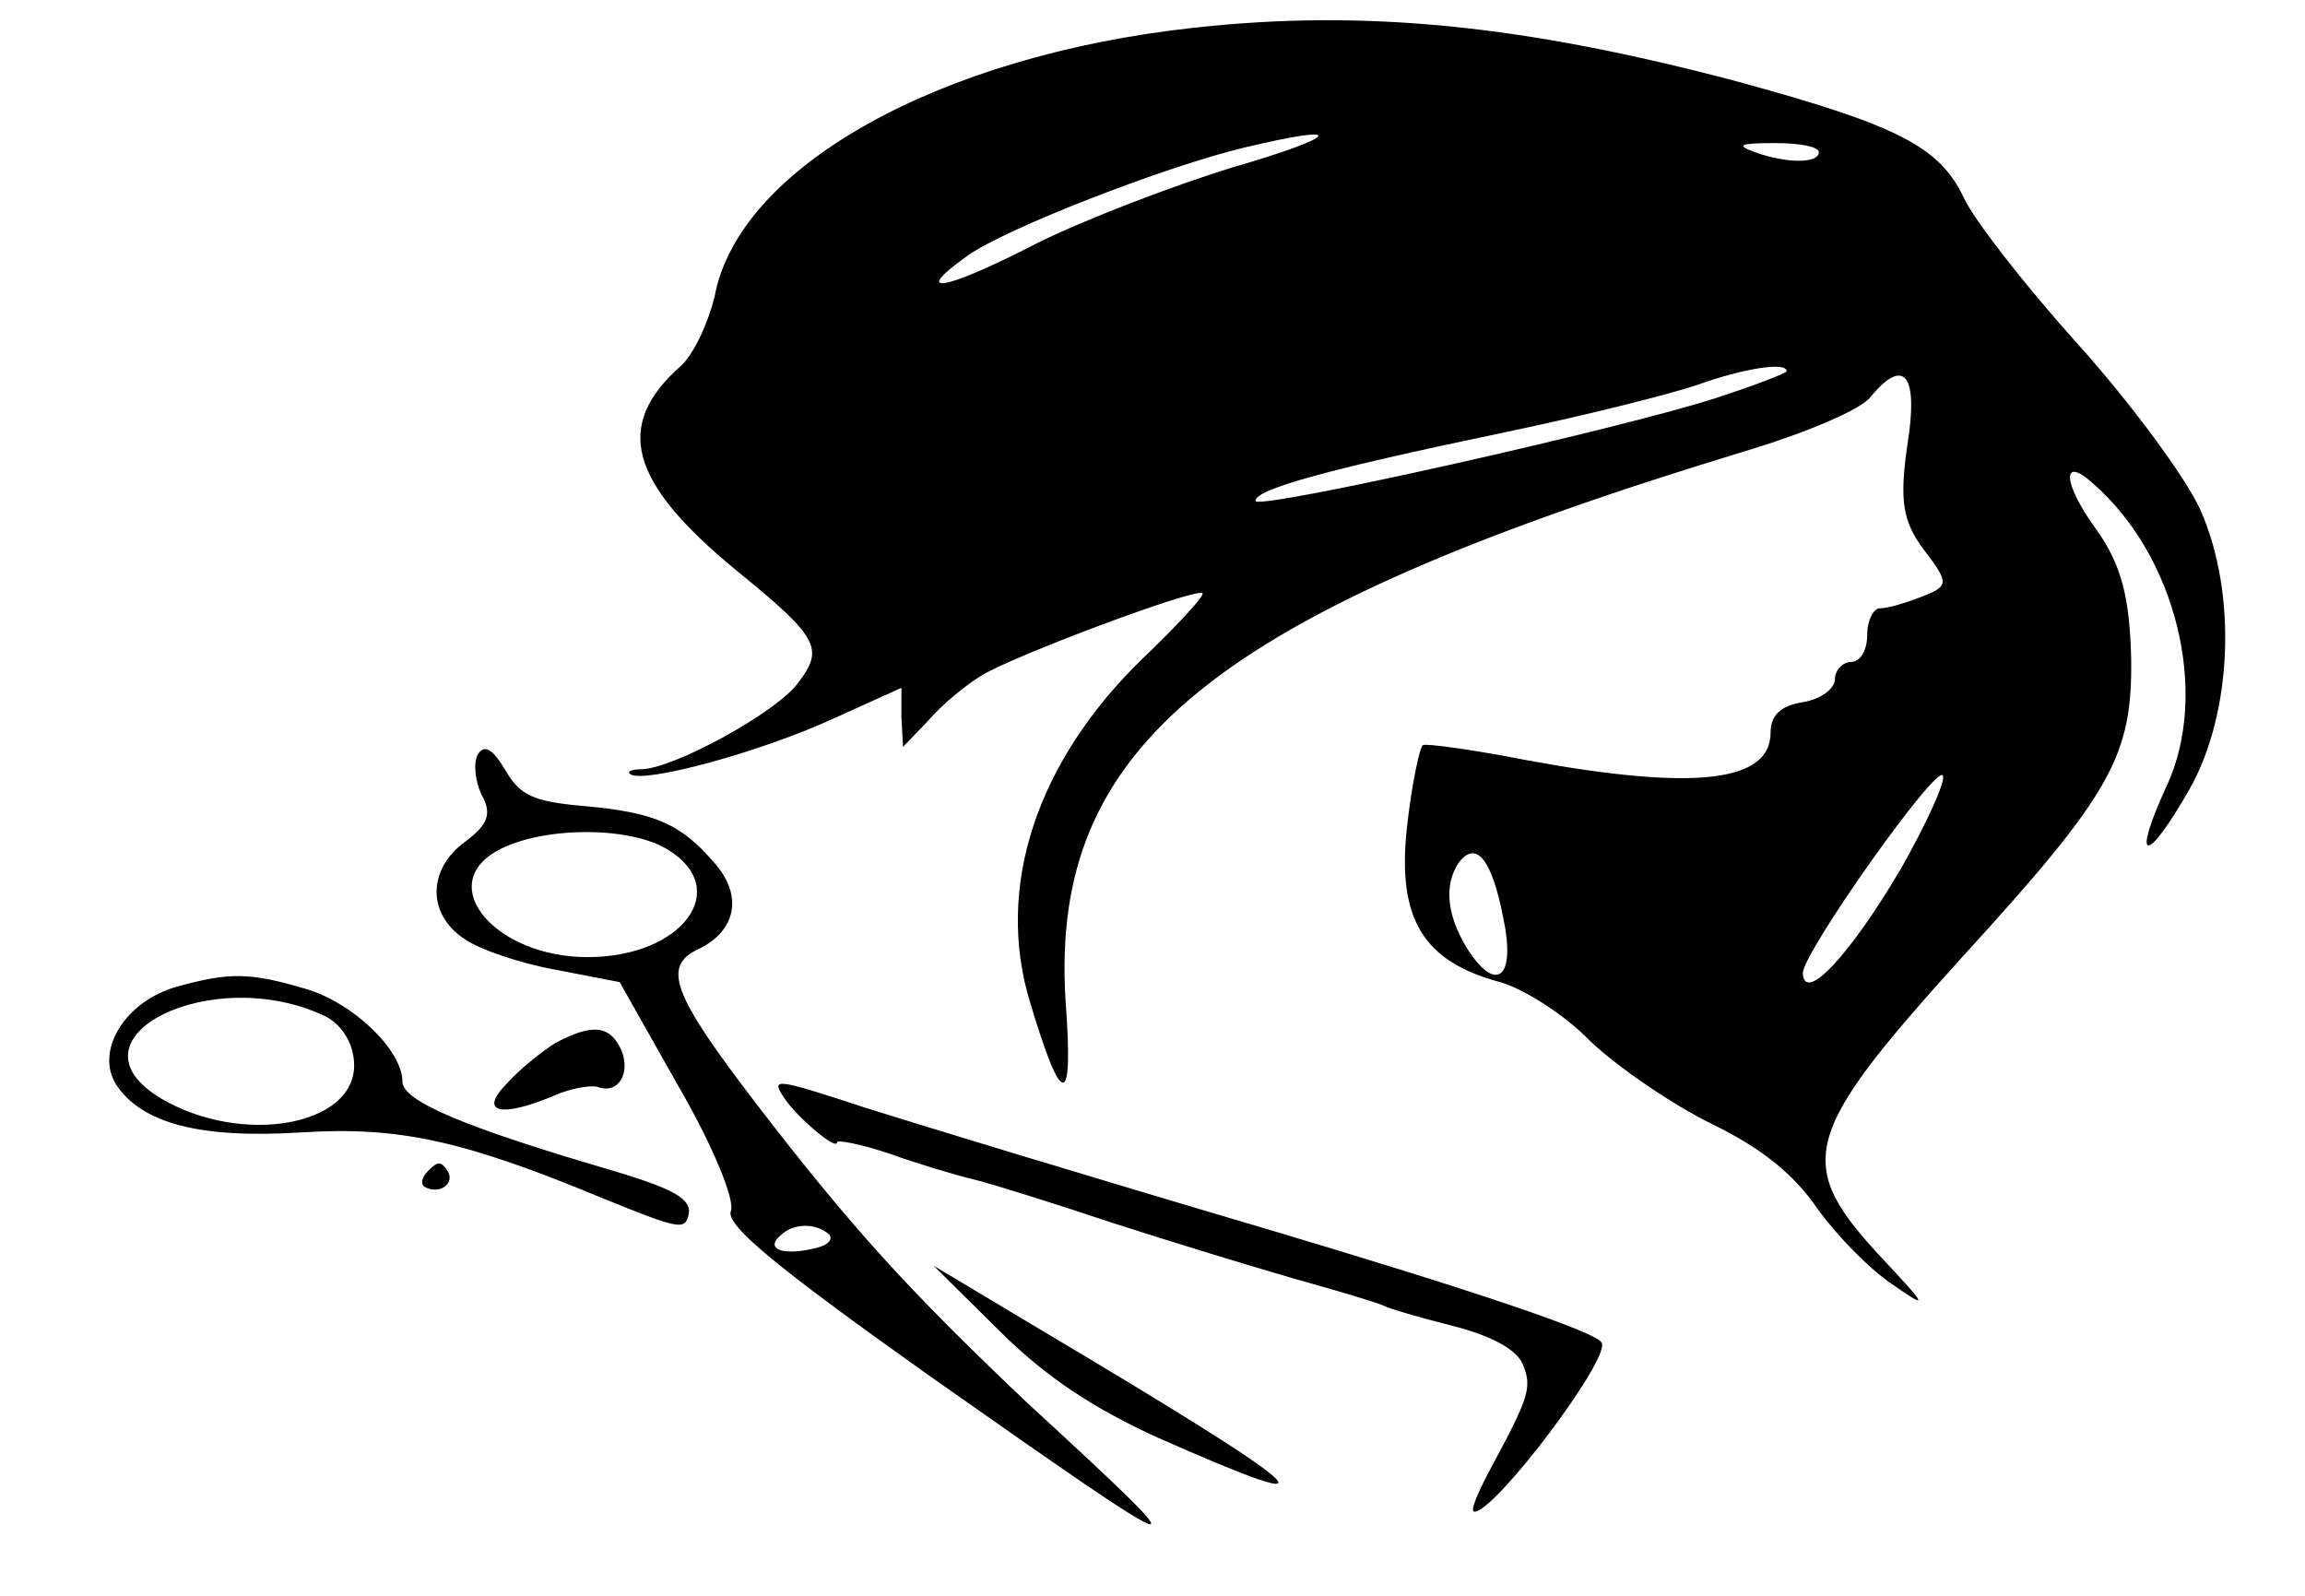 <?xml version="1.0" encoding="UTF-8"?>
<svg xmlns="http://www.w3.org/2000/svg" xmlns:xlink="http://www.w3.org/1999/xlink" width="130px" height="90px" viewBox="0 0 130 90" version="1.1">
<g id="surface1">
<path style=" stroke:none;fill-rule:nonzero;fill:rgb(0%,0%,0%);fill-opacity:1;" d="M 67.359 1.562 C 52.926 3.129 41.668 9.434 40.309 16.699 C 39.945 18.211 39.129 19.977 38.402 20.633 C 34.59 24.012 35.496 27.191 41.488 32.137 C 46.207 35.969 46.48 36.574 45.027 38.492 C 43.848 40.156 37.945 43.387 36.133 43.387 C 35.586 43.387 35.312 43.535 35.586 43.688 C 36.496 44.141 42.848 42.426 46.934 40.559 L 50.84 38.793 L 50.84 40.461 L 50.93 42.125 L 52.383 40.609 C 53.109 39.754 54.469 38.645 55.285 38.141 C 56.922 37.078 67.27 33.195 67.812 33.449 C 67.996 33.547 66.453 35.215 64.457 37.129 C 58.465 42.93 56.102 50.043 58.102 56.551 C 59.918 62.605 60.551 62.555 60.098 56.453 C 59.191 42.023 68.449 34.559 98.316 25.477 C 101.859 24.418 104.945 23.105 105.488 22.398 C 107.395 20.078 108.211 21.137 107.578 25.074 C 107.121 28.199 107.305 29.41 108.484 30.977 C 109.938 32.891 109.938 33.043 108.395 33.648 C 107.484 34.004 106.488 34.305 106.035 34.305 C 105.672 34.305 105.309 34.961 105.309 35.82 C 105.309 36.625 104.945 37.332 104.398 37.332 C 103.945 37.332 103.492 37.785 103.492 38.289 C 103.492 38.844 102.676 39.449 101.676 39.602 C 100.406 39.805 99.859 40.359 99.859 41.316 C 99.859 44.141 95.504 44.598 86.152 42.883 C 83.066 42.277 80.434 41.922 80.25 42.023 C 80.07 42.125 79.617 44.242 79.344 46.715 C 78.801 51.809 80.25 54.23 84.609 55.391 C 85.879 55.746 88.238 57.207 89.691 58.723 C 91.234 60.184 94.324 62.305 96.594 63.414 C 99.406 64.777 101.223 66.289 102.492 68.156 C 103.582 69.668 105.398 71.535 106.668 72.395 C 108.758 73.855 108.758 73.754 106.305 71.133 C 101.133 65.633 101.496 64.121 110.664 53.98 C 119.105 44.746 120.285 42.629 120.195 37.078 C 120.105 33.699 119.652 31.832 118.199 29.816 C 116.293 27.191 116.293 25.68 118.016 27.242 C 122.738 31.328 124.645 39.098 122.191 44.344 C 120.195 48.684 121.012 48.836 123.465 44.547 C 125.914 40.258 126.188 33.449 124.098 28.754 C 123.281 26.941 120.195 22.754 117.199 19.422 C 114.203 16.094 111.301 12.359 110.754 11.148 C 109.391 8.273 107.031 7.062 97.953 4.59 C 85.969 1.414 76.984 0.504 67.359 1.562 Z M 69.539 9.434 C 66.09 10.492 61.098 12.41 58.371 13.773 C 53.289 16.395 51.293 16.75 54.559 14.43 C 56.648 12.914 65.727 9.383 70.176 8.324 C 76.074 6.91 75.621 7.668 69.539 9.434 Z M 102.582 8.578 C 102.582 9.23 100.77 9.23 98.953 8.578 C 97.863 8.172 98.137 8.07 100.133 8.07 C 101.496 8.07 102.582 8.273 102.582 8.578 Z M 100.77 20.938 C 100.77 21.035 98.953 21.742 96.773 22.449 C 91.328 24.215 70.809 28.805 70.809 28.25 C 70.809 27.594 74.805 26.484 84.699 24.418 C 89.328 23.457 94.324 22.199 95.773 21.691 C 98.316 20.785 100.77 20.383 100.77 20.938 Z M 107.215 48.984 C 104.398 53.777 101.766 56.652 101.676 54.887 C 101.676 53.727 109.211 43.082 109.574 43.738 C 109.754 44.043 108.668 46.414 107.215 48.984 Z M 84.789 51.809 C 85.516 55.242 84.336 56.047 82.703 53.426 C 81.613 51.609 81.43 49.945 82.25 48.684 C 83.246 47.32 84.156 48.48 84.789 51.809 Z M 84.789 51.809 "/>
<path style=" stroke:none;fill-rule:nonzero;fill:rgb(0%,0%,0%);fill-opacity:1;" d="M 26.961 42.527 C 26.691 42.98 26.781 43.992 27.145 44.797 C 27.781 45.906 27.508 46.512 26.234 47.473 C 24.148 48.984 24.059 51.508 26.145 52.922 C 26.961 53.527 29.324 54.332 31.32 54.688 L 34.949 55.391 L 38.309 61.344 C 40.215 64.625 41.488 67.754 41.215 68.309 C 40.941 69.113 43.758 71.434 52.199 77.438 C 67.906 88.488 68.176 88.535 57.918 79.102 C 51.383 72.898 48.113 69.367 42.578 62.152 C 37.945 56.098 37.312 54.484 39.398 53.527 C 41.488 52.516 41.941 50.551 40.309 48.684 C 38.402 46.465 36.949 45.809 32.863 45.453 C 30.051 45.203 29.324 44.848 28.504 43.438 C 27.781 42.227 27.324 41.973 26.961 42.527 Z M 37.676 47.926 C 41.305 50.145 38.492 53.98 33.137 53.98 C 27.961 53.98 24.512 49.945 28.051 47.977 C 30.504 46.613 35.496 46.562 37.676 47.926 Z M 46.754 69.617 C 47.023 69.922 46.66 70.273 45.844 70.426 C 44.121 70.828 43.121 70.426 44.031 69.668 C 44.754 68.965 46.027 68.965 46.754 69.617 Z M 46.754 69.617 "/>
<path style=" stroke:none;fill-rule:nonzero;fill:rgb(0%,0%,0%);fill-opacity:1;" d="M 9.984 55.645 C 7.082 56.453 5.355 59.227 6.535 61.145 C 7.988 63.363 11.258 64.223 16.977 63.867 C 22.516 63.516 26.145 64.32 34.043 67.602 C 38.402 69.367 38.672 69.418 38.855 68.406 C 38.945 67.602 37.945 67.047 34.77 66.086 C 26.145 63.566 22.695 62.102 22.695 60.992 C 22.695 59.227 19.883 56.504 17.156 55.746 C 14.07 54.836 12.891 54.836 9.984 55.645 Z M 18.43 57.359 C 19.336 57.863 19.973 58.922 19.973 60.086 C 19.973 63.516 13.617 64.625 9.078 61.949 C 3.359 58.52 12.074 54.23 18.43 57.359 Z M 18.43 57.359 "/>
<path style=" stroke:none;fill-rule:nonzero;fill:rgb(0%,0%,0%);fill-opacity:1;" d="M 31.32 58.824 C 30.594 59.277 29.324 60.285 28.598 61.094 C 26.961 62.758 28.234 63.059 31.23 61.801 C 32.137 61.395 33.227 61.195 33.68 61.293 C 34.859 61.75 35.586 60.539 35.043 59.227 C 34.406 57.812 33.406 57.715 31.32 58.824 Z M 31.32 58.824 "/>
<path style=" stroke:none;fill-rule:nonzero;fill:rgb(0%,0%,0%);fill-opacity:1;" d="M 44.211 61.898 C 44.938 63.012 47.207 64.926 47.207 64.422 C 47.207 64.27 48.57 64.523 50.203 65.078 C 51.746 65.633 53.926 66.289 55.016 66.543 C 56.012 66.793 59.555 67.902 62.73 68.965 C 66 70.023 70.629 71.434 73.078 72.141 C 75.621 72.848 77.801 73.504 78.074 73.656 C 78.344 73.805 80.07 74.309 81.887 74.766 C 84.062 75.32 85.516 76.078 85.879 76.934 C 86.426 78.246 86.242 78.801 84.062 82.836 C 83.34 84.199 82.883 85.258 83.156 85.258 C 84.336 85.258 90.871 76.582 90.328 75.723 C 90.055 75.117 82.793 72.695 71.445 69.316 C 61.367 66.34 51.109 63.211 48.75 62.457 C 43.668 60.789 43.484 60.789 44.211 61.898 Z M 44.211 61.898 "/>
<path style=" stroke:none;fill-rule:nonzero;fill:rgb(0%,0%,0%);fill-opacity:1;" d="M 24.148 66.035 C 23.785 66.391 23.695 66.793 23.965 66.945 C 24.785 67.398 25.691 66.742 25.238 66.035 C 24.875 65.48 24.691 65.48 24.148 66.035 Z M 24.148 66.035 "/>
<path style=" stroke:none;fill-rule:nonzero;fill:rgb(0%,0%,0%);fill-opacity:1;" d="M 56.375 75.066 C 59.008 77.691 61.73 79.457 65.273 81.07 C 75.984 85.812 74.352 84.301 58.555 74.914 L 52.652 71.383 Z M 56.375 75.066 "/>
</g>
</svg>
